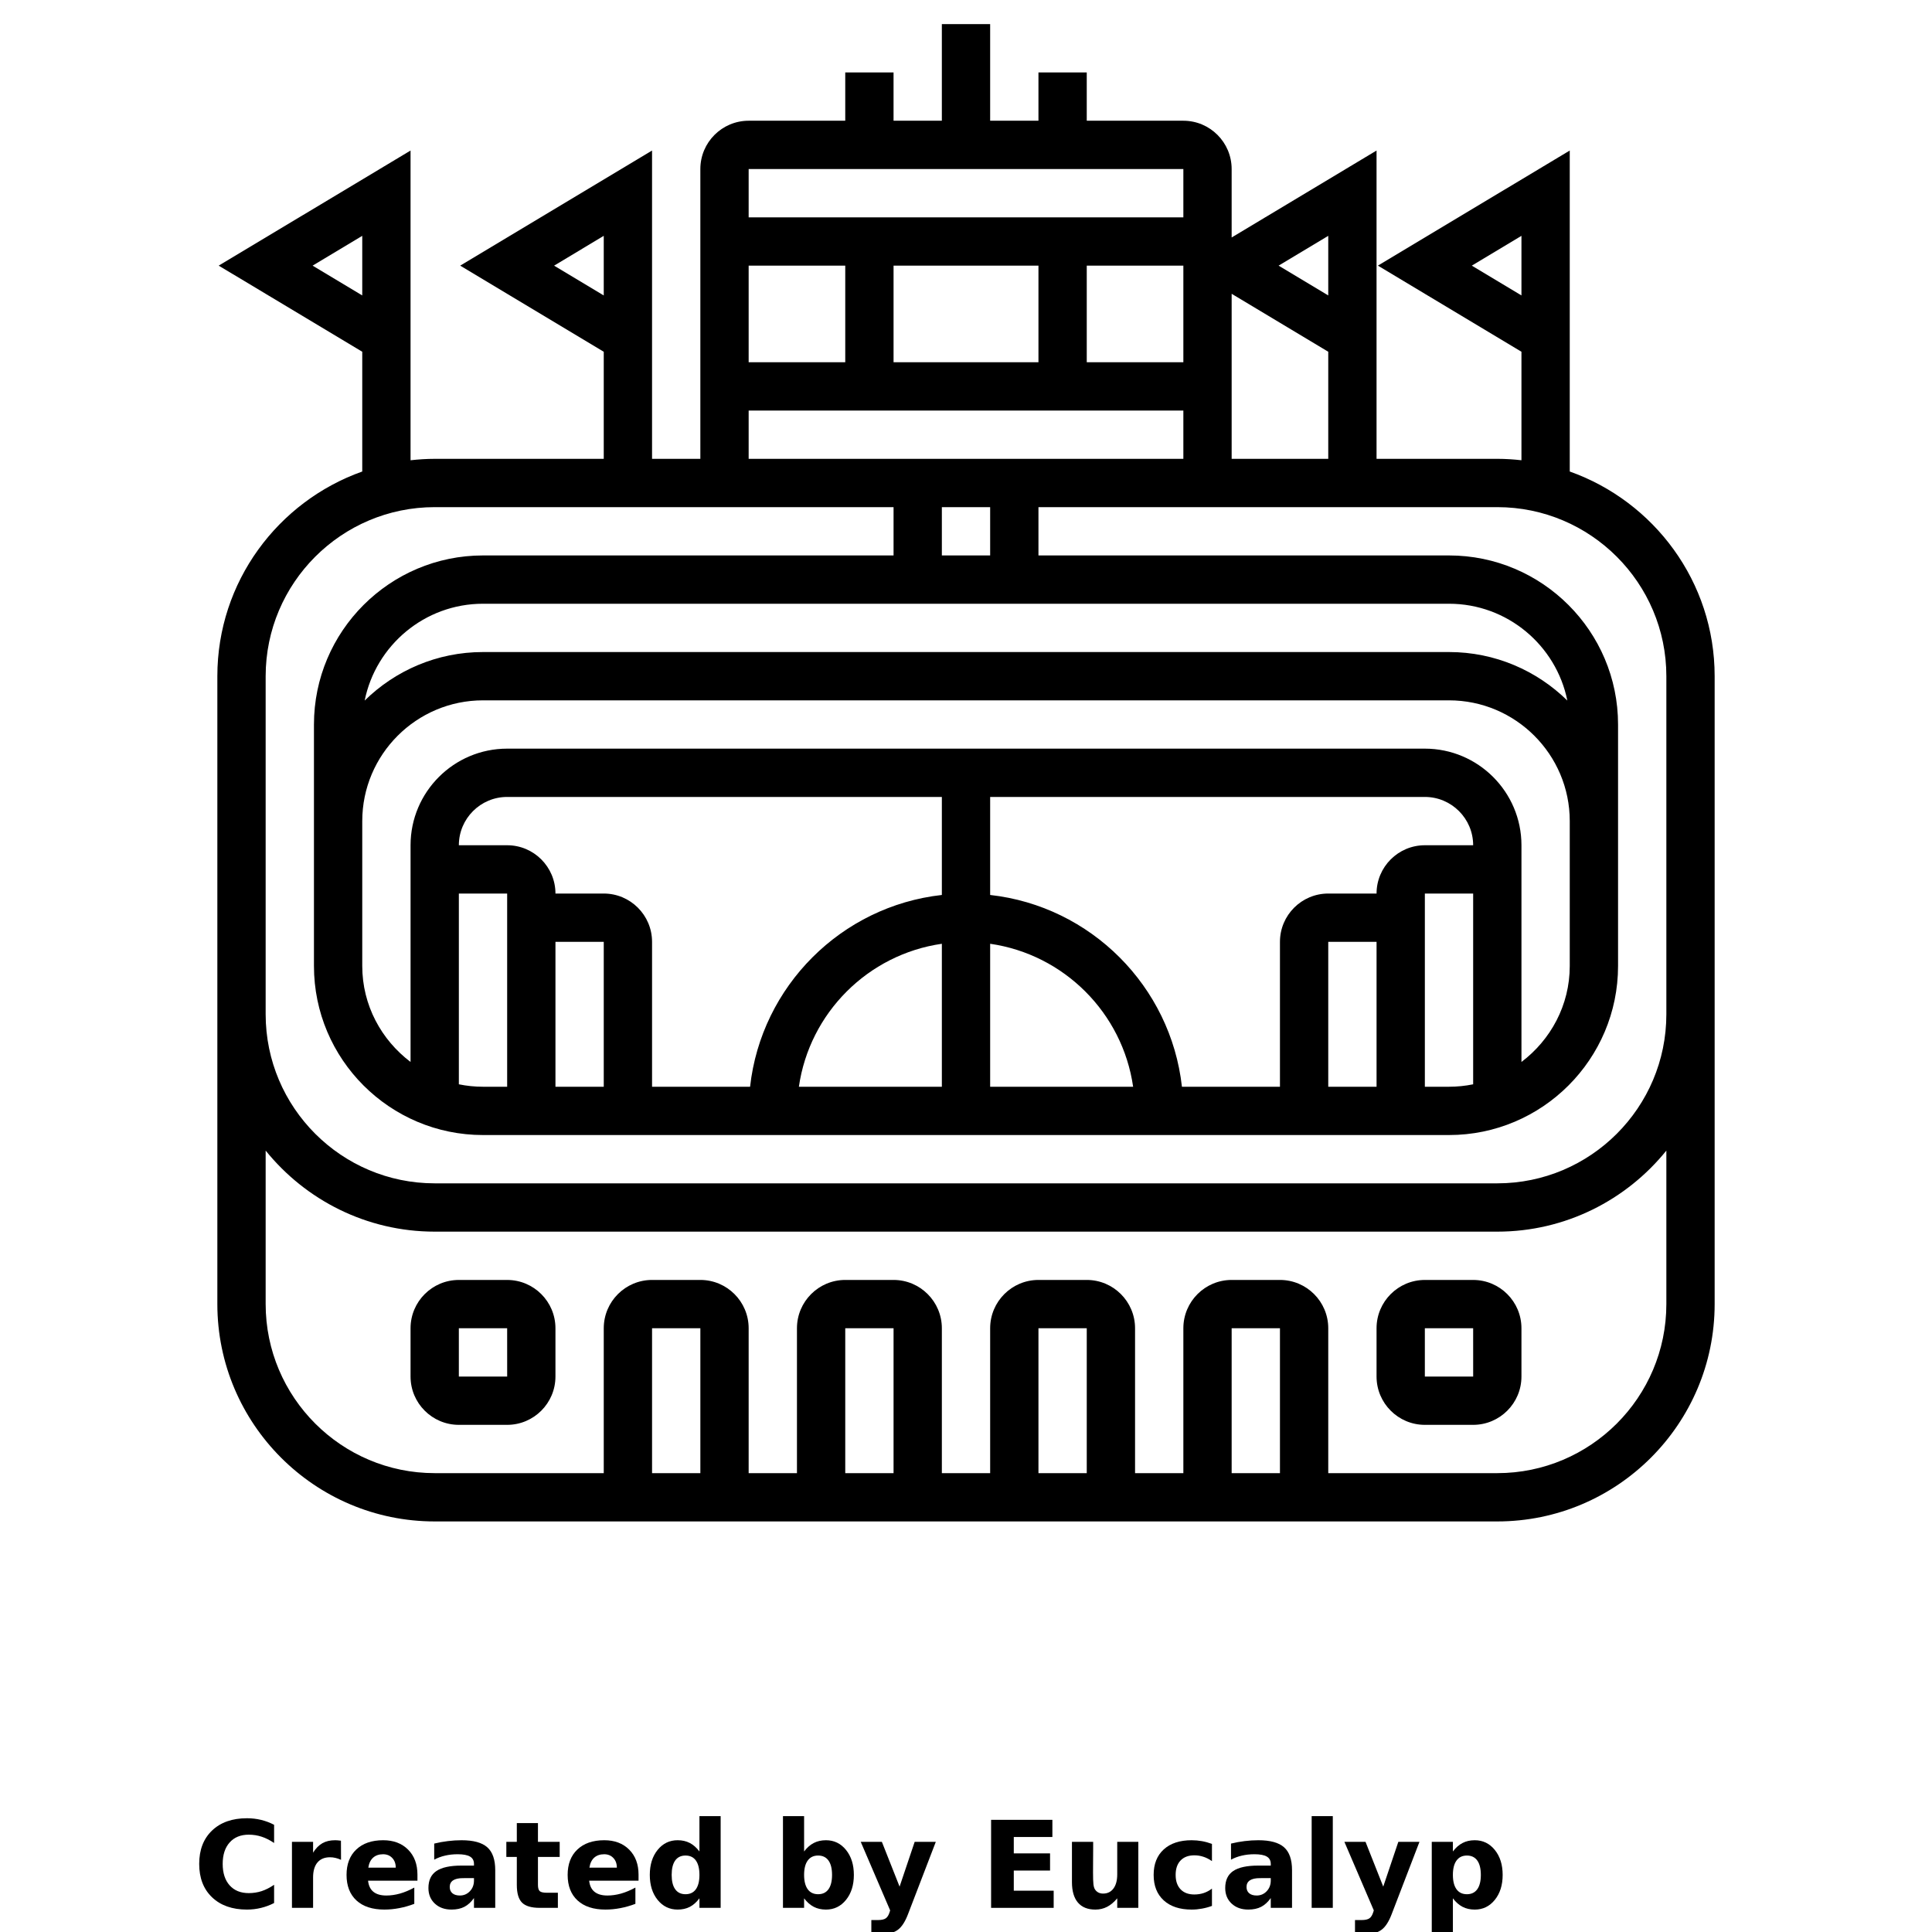 <?xml version="1.0" encoding="UTF-8"?>
<svg width="700pt" height="700pt" version="1.1" viewBox="0 0 700 700" xmlns="http://www.w3.org/2000/svg" xmlns:xlink="http://www.w3.org/1999/xlink">
 <defs>
  <symbol id="m" overflow="visible">
   <path d="m29.312-1.75c-1.512 0.781-3.09 1.371-4.734 1.766-1.637 0.406-3.34 0.609-5.109 0.609-5.312 0-9.527-1.484-12.641-4.453-3.106-2.969-4.656-7-4.656-12.094s1.551-9.125 4.656-12.094c3.113-2.969 7.328-4.453 12.641-4.453 1.77 0 3.473 0.199 5.109 0.594 1.645 0.398 3.223 0.992 4.734 1.781v6.594c-1.531-1.039-3.039-1.801-4.516-2.281-1.48-0.488-3.039-0.734-4.672-0.734-2.938 0-5.246 0.945-6.922 2.828-1.68 1.875-2.516 4.465-2.516 7.766 0 3.293 0.836 5.883 2.516 7.766 1.676 1.875 3.984 2.812 6.922 2.812 1.633 0 3.191-0.238 4.672-0.719 1.477-0.488 2.984-1.254 4.516-2.297z"/>
  </symbol>
  <symbol id="h" overflow="visible">
   <path d="m21.453-17.406c-0.68-0.312-1.352-0.539-2.016-0.688-0.656-0.156-1.32-0.234-1.984-0.234-1.969 0-3.484 0.633-4.547 1.891-1.055 1.262-1.578 3.07-1.578 5.422v11.016h-7.656v-23.922h7.656v3.922c0.977-1.562 2.102-2.703 3.375-3.422 1.281-0.719 2.812-1.078 4.594-1.078 0.25 0 0.523 0.012 0.828 0.031 0.301 0.023 0.734 0.07 1.297 0.141z"/>
  </symbol>
  <symbol id="c" overflow="visible">
   <path d="m27.562-12.031v2.188h-17.891c0.188 1.793 0.832 3.137 1.938 4.031 1.113 0.898 2.672 1.344 4.672 1.344 1.602 0 3.25-0.234 4.938-0.703 1.688-0.477 3.422-1.203 5.203-2.172v5.891c-1.805 0.688-3.609 1.203-5.422 1.547-1.812 0.352-3.621 0.531-5.422 0.531-4.336 0-7.703-1.098-10.109-3.297-2.398-2.207-3.594-5.297-3.594-9.266 0-3.906 1.176-6.973 3.531-9.203 2.363-2.238 5.609-3.359 9.734-3.359 3.758 0 6.769 1.137 9.031 3.406 2.258 2.262 3.391 5.281 3.391 9.062zm-7.859-2.531c0-1.457-0.43-2.629-1.281-3.516-0.844-0.895-1.949-1.344-3.312-1.344-1.492 0-2.699 0.418-3.625 1.25-0.918 0.836-1.492 2.039-1.719 3.609z"/>
  </symbol>
  <symbol id="b" overflow="visible">
   <path d="m14.391-10.766c-1.594 0-2.793 0.273-3.594 0.812-0.805 0.543-1.203 1.34-1.203 2.391 0 0.969 0.32 1.73 0.969 2.281 0.645 0.543 1.547 0.812 2.703 0.812 1.438 0 2.644-0.516 3.625-1.547 0.988-1.031 1.484-2.32 1.484-3.875v-0.875zm11.688-2.891v13.656h-7.703v-3.547c-1.031 1.449-2.188 2.508-3.469 3.172s-2.84 1-4.672 1c-2.481 0-4.496-0.723-6.047-2.172-1.543-1.445-2.312-3.32-2.312-5.625 0-2.812 0.961-4.867 2.891-6.172 1.938-1.312 4.969-1.969 9.094-1.969h4.516v-0.609c0-1.207-0.48-2.094-1.438-2.656-0.949-0.562-2.438-0.844-4.469-0.844-1.637 0-3.156 0.168-4.562 0.5-1.406 0.324-2.719 0.812-3.938 1.469v-5.828c1.645-0.406 3.289-0.707 4.938-0.906 1.656-0.207 3.305-0.312 4.953-0.312 4.32 0 7.438 0.855 9.344 2.562 1.914 1.699 2.875 4.461 2.875 8.281z"/>
  </symbol>
  <symbol id="g" overflow="visible">
   <path d="m12.031-30.719v6.797h7.875v5.469h-7.875v10.141c0 1.117 0.219 1.871 0.656 2.266 0.438 0.387 1.312 0.578 2.625 0.578h3.938v5.469h-6.562c-3.023 0-5.164-0.629-6.422-1.891-1.262-1.258-1.891-3.398-1.891-6.422v-10.141h-3.797v-5.469h3.797v-6.797z"/>
  </symbol>
  <symbol id="f" overflow="visible">
   <path d="m19.953-20.422v-12.812h7.688v33.234h-7.688v-3.453c-1.055 1.406-2.215 2.438-3.484 3.094-1.273 0.656-2.742 0.984-4.406 0.984-2.949 0-5.371-1.172-7.266-3.516-1.887-2.344-2.828-5.359-2.828-9.047s0.941-6.703 2.828-9.047c1.895-2.344 4.316-3.516 7.266-3.516 1.656 0 3.117 0.336 4.391 1 1.281 0.656 2.445 1.684 3.5 3.078zm-5.047 15.484c1.645 0 2.894-0.598 3.75-1.797 0.863-1.195 1.297-2.93 1.297-5.203 0-2.281-0.434-4.019-1.297-5.219-0.855-1.195-2.106-1.797-3.75-1.797-1.625 0-2.871 0.602-3.734 1.797-0.855 1.199-1.281 2.938-1.281 5.219 0 2.273 0.426 4.008 1.281 5.203 0.863 1.199 2.109 1.797 3.734 1.797z"/>
  </symbol>
  <symbol id="e" overflow="visible">
   <path d="m16.406-4.938c1.633 0 2.883-0.598 3.75-1.797 0.863-1.195 1.297-2.93 1.297-5.203 0-2.281-0.434-4.019-1.297-5.219-0.867-1.195-2.117-1.797-3.75-1.797-1.637 0-2.891 0.605-3.766 1.812-0.875 1.199-1.312 2.934-1.312 5.203 0 2.262 0.438 3.996 1.312 5.203 0.875 1.199 2.129 1.797 3.766 1.797zm-5.078-15.484c1.051-1.395 2.219-2.422 3.5-3.078 1.281-0.664 2.754-1 4.422-1 2.945 0 5.367 1.172 7.266 3.516 1.895 2.344 2.844 5.359 2.844 9.047s-0.949 6.703-2.844 9.047c-1.898 2.344-4.32 3.516-7.266 3.516-1.668 0-3.141-0.336-4.422-1s-2.449-1.691-3.5-3.078v3.453h-7.656v-33.234h7.656z"/>
  </symbol>
  <symbol id="a" overflow="visible">
   <path d="m0.531-23.922h7.656l6.422 16.234 5.469-16.234h7.656l-10.062 26.188c-1.012 2.664-2.195 4.523-3.547 5.578-1.344 1.062-3.121 1.594-5.328 1.594h-4.422v-5.016h2.391c1.301 0 2.242-0.211 2.828-0.625 0.594-0.406 1.055-1.148 1.391-2.219l0.203-0.656z"/>
  </symbol>
  <symbol id="d" overflow="visible">
   <path d="m4.016-31.891h22.203v6.219h-13.984v5.938h13.141v6.219h-13.141v7.297h14.453v6.219h-22.672z"/>
  </symbol>
  <symbol id="l" overflow="visible">
   <path d="m3.422-9.312v-14.609h7.688v2.391c0 1.293-0.012 2.918-0.031 4.875-0.012 1.961-0.016 3.266-0.016 3.922 0 1.93 0.047 3.312 0.141 4.156 0.102 0.844 0.281 1.461 0.531 1.844 0.312 0.5 0.719 0.887 1.219 1.156 0.508 0.273 1.094 0.406 1.75 0.406 1.594 0 2.844-0.609 3.75-1.828 0.914-1.227 1.375-2.93 1.375-5.109v-11.812h7.641v23.922h-7.641v-3.453c-1.156 1.387-2.383 2.414-3.672 3.078-1.281 0.664-2.699 1-4.25 1-2.773 0-4.883-0.848-6.328-2.547-1.438-1.695-2.156-4.16-2.156-7.391z"/>
  </symbol>
  <symbol id="k" overflow="visible">
   <path d="m23-23.172v6.234c-1.031-0.719-2.074-1.242-3.125-1.578-1.043-0.344-2.125-0.516-3.25-0.516-2.137 0-3.805 0.625-5 1.875-1.188 1.242-1.781 2.981-1.781 5.219 0 2.231 0.594 3.969 1.781 5.219 1.195 1.25 2.863 1.875 5 1.875 1.195 0 2.332-0.176 3.406-0.531 1.07-0.363 2.062-0.895 2.969-1.594v6.266c-1.188 0.438-2.402 0.766-3.641 0.984-1.23 0.227-2.465 0.344-3.703 0.344-4.312 0-7.688-1.109-10.125-3.328s-3.656-5.297-3.656-9.234c0-3.945 1.219-7.023 3.656-9.234 2.438-2.219 5.812-3.328 10.125-3.328 1.25 0 2.484 0.109 3.703 0.328s2.43 0.555 3.641 1z"/>
  </symbol>
  <symbol id="j" overflow="visible">
   <path d="m3.672-33.234h7.656v33.234h-7.656z"/>
  </symbol>
  <symbol id="i" overflow="visible">
   <path d="m11.328-3.453v12.547h-7.656v-33.016h7.656v3.5c1.051-1.395 2.219-2.422 3.5-3.078 1.281-0.664 2.754-1 4.422-1 2.945 0 5.367 1.172 7.266 3.516 1.895 2.344 2.844 5.359 2.844 9.047s-0.949 6.703-2.844 9.047c-1.898 2.344-4.32 3.516-7.266 3.516-1.668 0-3.141-0.336-4.422-1s-2.449-1.691-3.5-3.078zm5.078-15.5c-1.637 0-2.891 0.605-3.766 1.812-0.875 1.199-1.312 2.934-1.312 5.203 0 2.262 0.438 3.996 1.312 5.203 0.875 1.199 2.129 1.797 3.766 1.797 1.633 0 2.883-0.598 3.75-1.797 0.863-1.195 1.297-2.93 1.297-5.203 0-2.281-0.434-4.019-1.297-5.219-0.867-1.195-2.117-1.797-3.75-1.797z"/>
  </symbol>
 </defs>
 <g>
  <path d="m183.75 463.75h-17.5c-9.652 0-17.5 7.848-17.5 17.5v17.5c0 9.652 7.848 17.5 17.5 17.5h17.5c9.652 0 17.5-7.848 17.5-17.5v-17.5c0-9.652-7.848-17.5-17.5-17.5zm-17.5 35v-17.5h17.5l0.008 17.5z"/>
  <path d="m533.75 463.75h-17.5c-9.652 0-17.5 7.848-17.5 17.5v17.5c0 9.652 7.848 17.5 17.5 17.5h17.5c9.652 0 17.5-7.848 17.5-17.5v-17.5c0-9.652-7.848-17.5-17.5-17.5zm-17.5 35v-17.5h17.5l0.008 17.5z"/>
  <path d="m568.75 170.84v-116.3l-69.512 41.703 52.012 31.203v39.312c-2.879-0.324-5.793-0.516-8.75-0.516h-43.75v-111.7l-52.5 31.5v-24.797c0-9.652-7.848-17.5-17.5-17.5h-35v-17.5h-17.5v17.5h-17.5v-35h-17.5v35h-17.5v-17.5h-17.5v17.5h-35c-9.652 0-17.5 7.848-17.5 17.5v105h-17.5v-111.7l-69.512 41.703 52.012 31.203v38.797h-61.25c-2.957 0-5.871 0.191-8.75 0.516v-112.22l-69.512 41.703 52.012 31.203v43.391c-30.539 10.852-52.5 39.953-52.5 74.156v227.5c0 43.418 35.332 78.75 78.75 78.75h385c43.418 0 78.75-35.332 78.75-78.75v-227.5c0-34.203-21.961-63.305-52.5-74.156zm-35.488-74.594 17.988-10.797v21.594zm-332.5 0 17.988-10.797v21.594zm-87.5 0 17.988-10.797v21.594zm367.99-10.797v21.594l-17.988-10.797zm0 42v38.797h-35v-59.797zm-210 3.797v-35h35v35zm52.5-35h52.5v35h-52.5zm70 0h35v35h-35zm35-35v17.5h-157.5v-17.5zm-157.5 87.5h157.5v17.5h-157.5zm-105 175h17.5v70h-8.75c-2.992 0-5.922-0.305-8.75-0.883zm35 17.5h17.5v52.5h-17.5zm17.5-17.5h-17.5c0-9.652-7.848-17.5-17.5-17.5h-17.5c0-9.652 7.848-17.5 17.5-17.5h157.5v35.516c-36.434 4.051-65.434 33.047-69.484 69.484h-35.516v-52.5c0-9.652-7.848-17.5-17.5-17.5zm122.5 18.199v51.801h-51.801c3.852-26.766 25.035-47.949 51.801-51.801zm17.5 0c26.766 3.859 47.949 25.035 51.801 51.801h-51.801zm69.484 51.801c-4.051-36.434-33.047-65.434-69.484-69.484v-35.516h157.5c9.652 0 17.5 7.848 17.5 17.5h-17.5c-9.652 0-17.5 7.848-17.5 17.5h-17.5c-9.652 0-17.5 7.848-17.5 17.5v52.5zm53.016-52.5h17.5v52.5h-17.5zm35-17.5h17.5v69.117c-2.828 0.578-5.758 0.883-8.75 0.883h-8.75zm0-52.5h-332.5c-19.301 0-35 15.699-35 35v78.523c-10.562-7.988-17.5-20.539-17.5-34.773v-52.5c0-24.125 19.625-43.75 43.75-43.75h350c24.125 0 43.75 19.625 43.75 43.75v52.5c0 14.234-6.938 26.785-17.5 34.773v-78.523c0-19.301-15.699-35-35-35zm8.75-35h-350c-16.688 0-31.816 6.719-42.875 17.578 4.035-19.977 21.719-35.078 42.875-35.078h350c21.156 0 38.84 15.102 42.875 35.078-11.059-10.859-26.188-17.578-42.875-17.578zm-183.75-35v-17.5h17.5v17.5zm-87.5 332.5h-17.5v-52.5h17.5zm70 0h-17.5v-52.5h17.5zm70 0h-17.5v-52.5h17.5zm70 0h-17.5v-52.5h17.5zm140-61.25c0 33.773-27.477 61.25-61.25 61.25h-61.25v-52.5c0-9.652-7.848-17.5-17.5-17.5h-17.5c-9.652 0-17.5 7.848-17.5 17.5v52.5h-17.5v-52.5c0-9.652-7.848-17.5-17.5-17.5h-17.5c-9.652 0-17.5 7.848-17.5 17.5v52.5h-17.5v-52.5c0-9.652-7.848-17.5-17.5-17.5h-17.5c-9.652 0-17.5 7.848-17.5 17.5v52.5h-17.5v-52.5c0-9.652-7.848-17.5-17.5-17.5h-17.5c-9.652 0-17.5 7.848-17.5 17.5v52.5h-61.25c-33.773 0-61.25-27.477-61.25-61.25v-55.613c14.445 17.883 36.523 29.363 61.25 29.363h385c24.727 0 46.805-11.48 61.25-29.363zm-61.25-43.75h-385c-33.773 0-61.25-27.477-61.25-61.25v-122.5c0-33.773 27.477-61.25 61.25-61.25h166.25v17.5h-148.75c-33.773 0-61.25 27.477-61.25 61.25v87.5c0 33.773 27.477 61.25 61.25 61.25h350c33.773 0 61.25-27.477 61.25-61.25v-87.5c0-33.773-27.477-61.25-61.25-61.25h-148.75v-17.5h166.25c33.773 0 61.25 27.477 61.25 61.25v122.5c0 33.773-27.477 61.25-61.25 61.25z"/>
  <use x="70" y="691.25" xlink:href="#m"/>
  <use x="102.109" y="691.25" xlink:href="#h"/>
  <use x="123.684" y="691.25" xlink:href="#c"/>
  <use x="153.355" y="691.25" xlink:href="#b"/>
  <use x="182.879" y="691.25" xlink:href="#g"/>
  <use x="203.793" y="691.25" xlink:href="#c"/>
  <use x="233.465" y="691.25" xlink:href="#f"/>
  <use x="280.012" y="691.25" xlink:href="#e"/>
  <use x="311.328" y="691.25" xlink:href="#a"/>
  <use x="355.078" y="691.25" xlink:href="#d"/>
  <use x="384.965" y="691.25" xlink:href="#l"/>
  <use x="416.113" y="691.25" xlink:href="#k"/>
  <use x="442.047" y="691.25" xlink:href="#b"/>
  <use x="471.57" y="691.25" xlink:href="#j"/>
  <use x="486.566" y="691.25" xlink:href="#a"/>
  <use x="515.082" y="691.25" xlink:href="#i"/>
 </g>
</svg>
